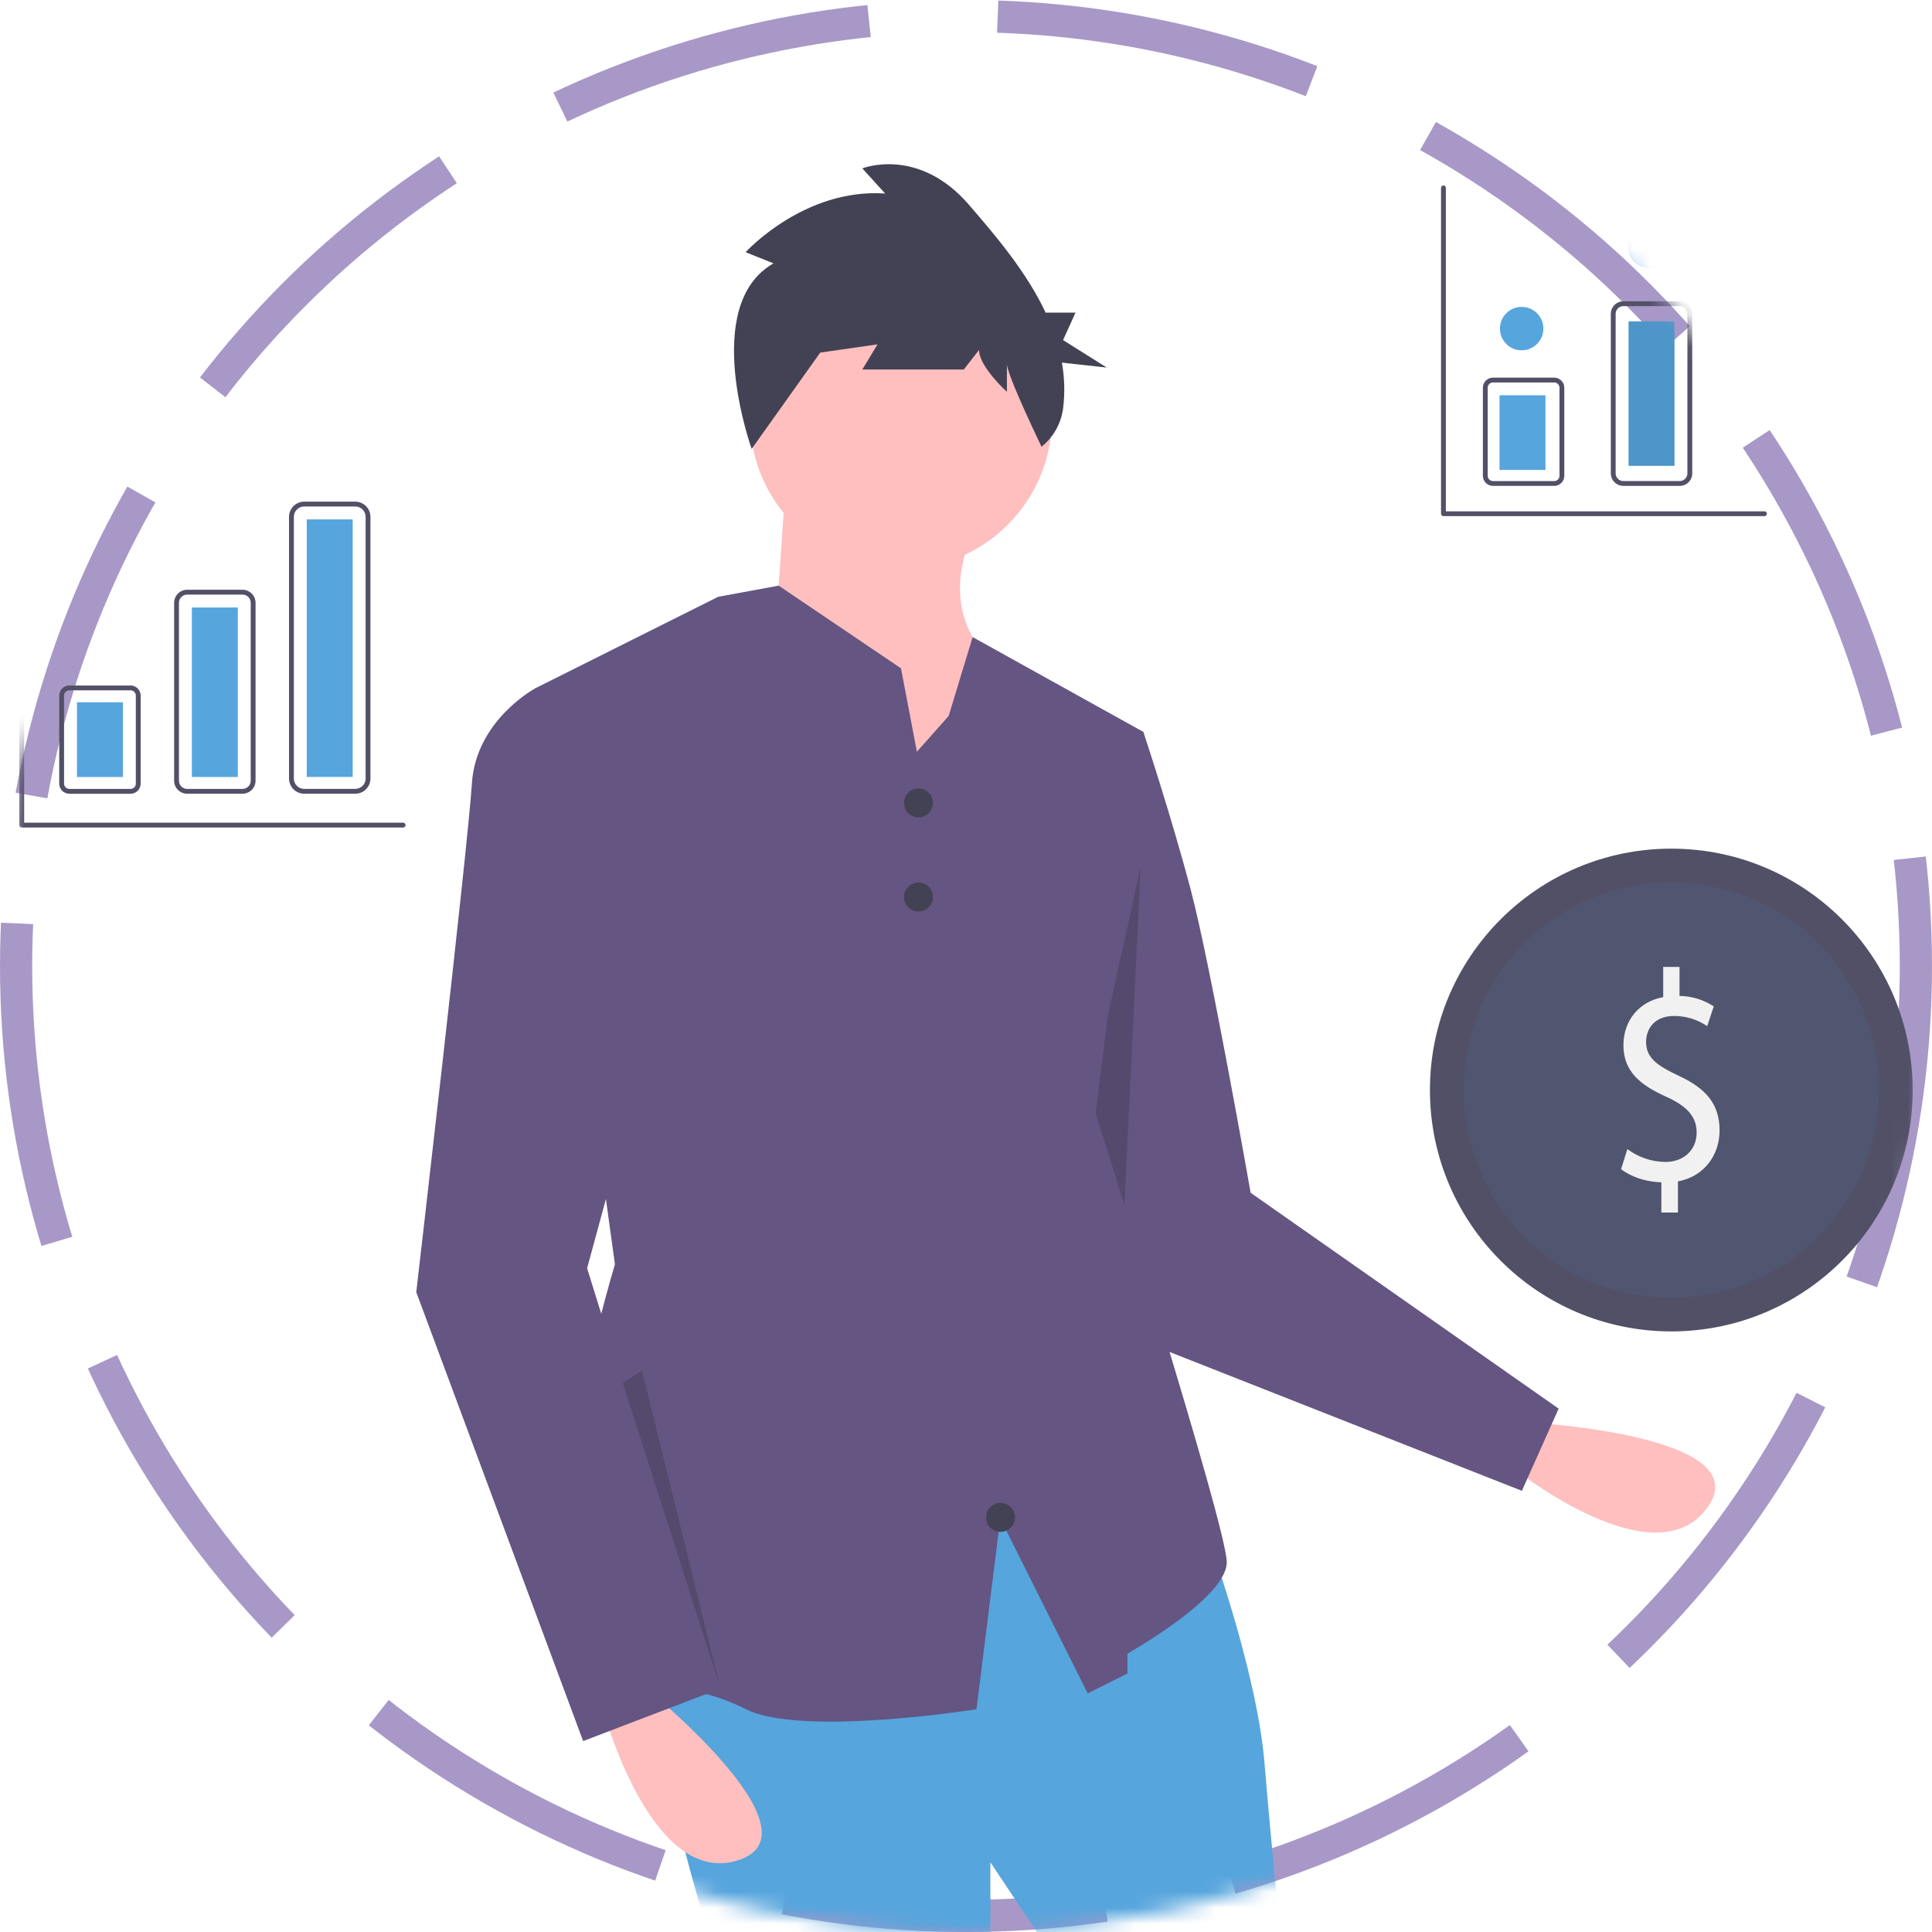 <svg width="120" height="120" viewBox="0 0 120 120" fill="none" xmlns="http://www.w3.org/2000/svg">
<g opacity="0.9">
<circle cx="60" cy="60" r="59" stroke="#9F8DC1" stroke-width="2" stroke-dasharray="20 8"/>
<mask id="mask0" mask-type="alpha" maskUnits="userSpaceOnUse" x="0" y="0" width="120" height="120">
<circle cx="60" cy="60" r="60" fill="#C4C4C4"/>
</mask>
<g mask="url(#mask0)">
<path d="M94.864 88.344C94.864 88.344 109.413 89.096 106.024 93.676C102.636 98.256 93.731 90.989 93.731 90.989L94.864 88.344Z" fill="#FFB8B8"/>
<path d="M68.053 44.719L71.015 45.459C71.015 45.459 72.742 50.641 73.976 55.33C75.21 60.019 77.678 74.085 77.678 74.085L96.81 87.493L94.528 92.598L69.041 82.553L63.365 60.266L68.053 44.719Z" fill="#544274"/>
<path opacity="0.2" d="M70.84 53.918L69.736 77.031L72.039 83.903L65.293 78.955L70.84 53.918Z" fill="black"/>
<path d="M74.84 94.939C74.84 94.939 78.048 103.576 78.541 109.498C79.035 115.421 79.529 120.11 79.529 120.11H64.475L61.514 115.668V120.11H43.993C43.993 120.11 39.057 104.069 41.032 102.095C43.006 100.121 61.761 91.731 61.761 91.731L74.84 94.939Z" fill="#449BD9"/>
<path d="M55.962 35.341C61.141 35.341 65.339 31.142 65.339 25.963C65.339 20.784 61.141 16.586 55.962 16.586C50.782 16.586 46.584 20.784 46.584 25.963C46.584 31.142 50.782 35.341 55.962 35.341Z" fill="#FFB8B8"/>
<path d="M48.805 29.914L48.065 40.772L57.442 53.358L62.131 41.513C62.131 41.513 57.936 38.798 60.404 33.122L48.805 29.914Z" fill="#FFB8B8"/>
<path d="M76.197 97.034C76.197 99.256 70.027 102.71 70.027 102.71V103.944L67.559 105.178L62.131 94.321L60.651 106.165C60.651 106.165 49.792 107.893 46.338 106.165C42.882 104.437 41.155 105.178 36.219 103.451C31.284 101.724 38.194 78.526 38.194 78.526L33.258 42.744L44.041 37.352L44.609 37.068L46.092 36.795L48.365 36.375L55.961 41.51L56.573 44.718L56.949 46.693L58.922 44.471L60.413 39.57L71.015 45.459L68.054 69.148C68.054 69.148 76.197 94.814 76.197 97.034Z" fill="#544274"/>
<path d="M39.921 104.688C39.921 104.688 51.273 113.818 45.844 115.546C40.415 117.273 37.454 106.168 37.454 106.168L39.921 104.688Z" fill="#FFB8B8"/>
<path d="M35.726 43.24L33.258 42.746C33.258 42.746 29.557 44.72 29.31 48.669C29.063 52.617 25.855 80.256 25.855 80.256L36.22 108.142L44.61 104.934L36.466 78.775L42.636 56.072L35.726 43.24Z" fill="#544274"/>
<path d="M57.047 50.77C57.544 50.77 57.947 50.367 57.947 49.87C57.947 49.373 57.544 48.971 57.047 48.971C56.55 48.971 56.148 49.373 56.148 49.87C56.148 50.367 56.55 50.77 57.047 50.77Z" fill="#2F2E41"/>
<path d="M57.047 56.615C57.544 56.615 57.947 56.213 57.947 55.716C57.947 55.219 57.544 54.816 57.047 54.816C56.55 54.816 56.148 55.219 56.148 55.716C56.148 56.213 56.55 56.615 57.047 56.615Z" fill="#2F2E41"/>
<path d="M62.144 95.147C62.641 95.147 63.044 94.744 63.044 94.247C63.044 93.75 62.641 93.348 62.144 93.348C61.647 93.348 61.245 93.75 61.245 94.247C61.245 94.744 61.647 95.147 62.144 95.147Z" fill="#2F2E41"/>
<path d="M48.044 16.358L46.311 15.664C46.311 15.664 49.935 11.673 54.978 12.02L53.56 10.459C53.56 10.459 57.027 9.071 60.178 12.714C61.835 14.63 63.752 16.881 64.947 19.417H66.804L66.029 21.123L68.741 22.829L65.957 22.523C66.123 23.457 66.149 24.41 66.033 25.352C65.913 26.294 65.433 27.153 64.692 27.747C64.692 27.747 62.542 23.297 62.542 22.604V24.338C62.542 24.338 60.809 22.777 60.809 21.736L59.863 22.951H53.56L54.505 21.389L50.881 21.91L52.299 20.001L46.687 27.882C46.687 27.882 43.474 18.96 48.044 16.358Z" fill="#2F2E41"/>
<path d="M103.808 82.696C112.088 82.696 118.8 75.983 118.8 67.703C118.8 59.423 112.088 52.711 103.808 52.711C95.528 52.711 88.815 59.423 88.815 67.703C88.815 75.983 95.528 82.696 103.808 82.696Z" fill="#3F3D56"/>
<path opacity="0.1" d="M103.808 80.596C110.929 80.596 116.701 74.823 116.701 67.702C116.701 60.581 110.929 54.809 103.808 54.809C96.687 54.809 90.915 60.581 90.915 67.702C90.915 74.823 96.687 80.596 103.808 80.596Z" fill="#3B8AC3"/>
<path d="M103.19 75.311V73.434C102.241 73.416 101.26 73.081 100.688 72.617L101.08 71.372C101.76 71.882 102.585 72.162 103.435 72.171C104.596 72.171 105.382 71.409 105.382 70.35C105.382 69.328 104.744 68.697 103.533 68.139C101.865 67.396 100.835 66.541 100.835 64.925C100.835 63.383 101.8 62.212 103.304 61.933V60.057H104.318V61.859C105.075 61.869 105.812 62.095 106.445 62.509L106.036 63.736C105.429 63.32 104.71 63.1 103.975 63.104C102.716 63.104 102.241 63.959 102.241 64.702C102.241 65.668 102.846 66.151 104.269 66.82C105.954 67.6 106.805 68.566 106.805 70.22C106.805 71.688 105.905 73.063 104.22 73.379V75.311H103.19Z" fill="#EFEFEF"/>
<path opacity="0.2" d="M38.682 85.892L44.678 104.623L39.881 85.133L38.682 85.892Z" fill="black"/>
<path d="M8.11 49.301H4.304C4.139 49.3 3.979 49.234 3.862 49.117C3.745 49 3.679 48.841 3.679 48.675V43.204C3.679 43.038 3.745 42.879 3.862 42.762C3.979 42.644 4.139 42.578 4.304 42.578H8.11C8.276 42.578 8.435 42.644 8.553 42.762C8.67 42.879 8.736 43.038 8.736 43.204V48.675C8.736 48.841 8.67 49 8.553 49.117C8.435 49.234 8.276 49.3 8.11 49.301ZM4.304 42.878C4.218 42.878 4.135 42.912 4.074 42.974C4.013 43.035 3.979 43.117 3.979 43.204V48.675C3.979 48.761 4.013 48.844 4.074 48.905C4.135 48.966 4.218 49.001 4.304 49.001H8.11C8.197 49.001 8.28 48.966 8.341 48.905C8.402 48.844 8.436 48.761 8.436 48.675V43.204C8.436 43.117 8.402 43.035 8.341 42.974C8.28 42.912 8.197 42.878 8.11 42.878H4.304Z" fill="#3F3D56"/>
<path d="M15.063 49.3H11.626C11.411 49.3 11.205 49.215 11.053 49.063C10.901 48.911 10.816 48.705 10.815 48.49V37.441C10.816 37.226 10.901 37.02 11.053 36.868C11.205 36.717 11.411 36.631 11.626 36.631H15.063C15.277 36.631 15.483 36.717 15.635 36.868C15.787 37.02 15.873 37.226 15.873 37.441V48.49C15.873 48.705 15.787 48.911 15.635 49.063C15.483 49.215 15.277 49.3 15.063 49.3ZM11.626 36.931C11.49 36.931 11.361 36.985 11.265 37.08C11.169 37.176 11.115 37.306 11.115 37.441V48.49C11.115 48.626 11.169 48.755 11.265 48.851C11.361 48.947 11.49 49.001 11.626 49.001H15.063C15.198 49.001 15.328 48.947 15.423 48.851C15.519 48.755 15.573 48.626 15.573 48.49V37.441C15.573 37.306 15.519 37.176 15.423 37.08C15.328 36.985 15.198 36.931 15.063 36.931L11.626 36.931Z" fill="#3F3D56"/>
<path d="M22.066 49.299H18.895C18.645 49.299 18.405 49.199 18.228 49.023C18.051 48.846 17.952 48.606 17.952 48.356V32.101C17.952 31.851 18.051 31.611 18.228 31.435C18.405 31.258 18.645 31.159 18.895 31.158H22.066C22.316 31.159 22.556 31.258 22.733 31.435C22.909 31.611 23.009 31.851 23.009 32.101V48.356C23.009 48.606 22.909 48.846 22.733 49.023C22.556 49.199 22.316 49.299 22.066 49.299ZM18.895 31.458C18.724 31.458 18.561 31.526 18.44 31.647C18.32 31.767 18.252 31.931 18.252 32.101V48.356C18.252 48.527 18.32 48.69 18.44 48.811C18.561 48.931 18.724 48.999 18.895 48.999H22.066C22.237 48.999 22.4 48.931 22.521 48.811C22.641 48.69 22.709 48.527 22.709 48.356V32.101C22.709 31.931 22.641 31.767 22.521 31.647C22.4 31.526 22.237 31.458 22.066 31.458H18.895Z" fill="#3F3D56"/>
<path d="M7.635 43.621H4.78V48.26H7.635V43.621Z" fill="#449BD9"/>
<path d="M14.771 37.732H11.917V48.259H14.771V37.732Z" fill="#449BD9"/>
<path d="M21.908 32.26H19.053V48.257H21.908V32.26Z" fill="#449BD9"/>
<path d="M109.595 32.059H89.655C89.636 32.059 89.616 32.055 89.598 32.048C89.58 32.04 89.563 32.029 89.549 32.015C89.535 32.001 89.524 31.985 89.517 31.967C89.509 31.948 89.505 31.929 89.505 31.909V11.669C89.505 11.63 89.521 11.592 89.549 11.563C89.577 11.535 89.615 11.52 89.655 11.52C89.695 11.52 89.733 11.535 89.761 11.563C89.789 11.592 89.805 11.63 89.805 11.669V31.759H109.595C109.635 31.759 109.673 31.775 109.701 31.803C109.729 31.831 109.745 31.869 109.745 31.909C109.745 31.949 109.729 31.987 109.701 32.015C109.673 32.043 109.635 32.059 109.595 32.059Z" fill="#3F3D56"/>
<path d="M25.038 51.398H1.35C1.33 51.398 1.311 51.395 1.293 51.387C1.275 51.38 1.258 51.368 1.244 51.355C1.23 51.341 1.219 51.324 1.212 51.306C1.204 51.288 1.2 51.268 1.2 51.248V27.71C1.2 27.671 1.216 27.633 1.244 27.605C1.272 27.576 1.31 27.561 1.35 27.561C1.39 27.561 1.428 27.576 1.456 27.605C1.484 27.633 1.5 27.671 1.5 27.71V51.099H25.038C25.078 51.099 25.116 51.114 25.144 51.142C25.172 51.171 25.188 51.209 25.188 51.248C25.188 51.288 25.172 51.326 25.144 51.355C25.116 51.383 25.078 51.398 25.038 51.398Z" fill="#3F3D56"/>
<path d="M96.536 30.18H92.73C92.564 30.179 92.405 30.113 92.288 29.996C92.171 29.879 92.105 29.72 92.105 29.554V24.083C92.105 23.917 92.171 23.758 92.288 23.64C92.405 23.523 92.564 23.457 92.73 23.457H96.536C96.702 23.457 96.861 23.523 96.978 23.64C97.096 23.758 97.162 23.917 97.162 24.083V29.554C97.162 29.72 97.096 29.879 96.978 29.996C96.861 30.113 96.702 30.179 96.536 30.18ZM92.73 23.757C92.644 23.757 92.561 23.791 92.5 23.852C92.439 23.913 92.404 23.996 92.404 24.083V29.554C92.404 29.64 92.439 29.723 92.5 29.784C92.561 29.845 92.644 29.88 92.73 29.88H96.536C96.623 29.88 96.706 29.845 96.767 29.784C96.828 29.723 96.862 29.64 96.862 29.554V24.083C96.862 23.996 96.828 23.913 96.767 23.852C96.706 23.791 96.623 23.757 96.536 23.757H92.73Z" fill="#3F3D56"/>
<path d="M104.331 30.179H100.828C100.622 30.179 100.424 30.097 100.279 29.951C100.133 29.805 100.051 29.608 100.051 29.402V19.492C100.051 19.286 100.133 19.088 100.279 18.943C100.424 18.797 100.622 18.715 100.828 18.715H104.331C104.537 18.715 104.735 18.797 104.88 18.943C105.026 19.088 105.108 19.286 105.108 19.492V29.402C105.108 29.608 105.026 29.805 104.88 29.951C104.735 30.097 104.537 30.179 104.331 30.179ZM100.828 19.015C100.701 19.015 100.58 19.065 100.491 19.155C100.401 19.244 100.351 19.365 100.351 19.492V29.402C100.351 29.529 100.401 29.65 100.491 29.739C100.58 29.829 100.701 29.879 100.828 29.879H104.331C104.458 29.879 104.579 29.829 104.668 29.739C104.758 29.65 104.808 29.529 104.808 29.402V19.492C104.808 19.365 104.758 19.244 104.668 19.155C104.579 19.065 104.458 19.015 104.331 19.015H100.828Z" fill="#3F3D56"/>
<path d="M95.992 24.551H93.138V29.189H95.992V24.551Z" fill="#449BD9"/>
<path d="M104.007 19.961H101.152V28.936H104.007V19.961Z" fill="#3B8AC3"/>
<path d="M94.513 21.759C95.258 21.759 95.862 21.155 95.862 20.41C95.862 19.665 95.258 19.061 94.513 19.061C93.768 19.061 93.164 19.665 93.164 20.41C93.164 21.155 93.768 21.759 94.513 21.759Z" fill="#449BD9"/>
<path d="M102.459 16.662C103.204 16.662 103.808 16.057 103.808 15.312C103.808 14.567 103.204 13.963 102.459 13.963C101.713 13.963 101.109 14.567 101.109 15.312C101.109 16.057 101.713 16.662 102.459 16.662Z" fill="#449BD9"/>
</g>
</g>
</svg>
